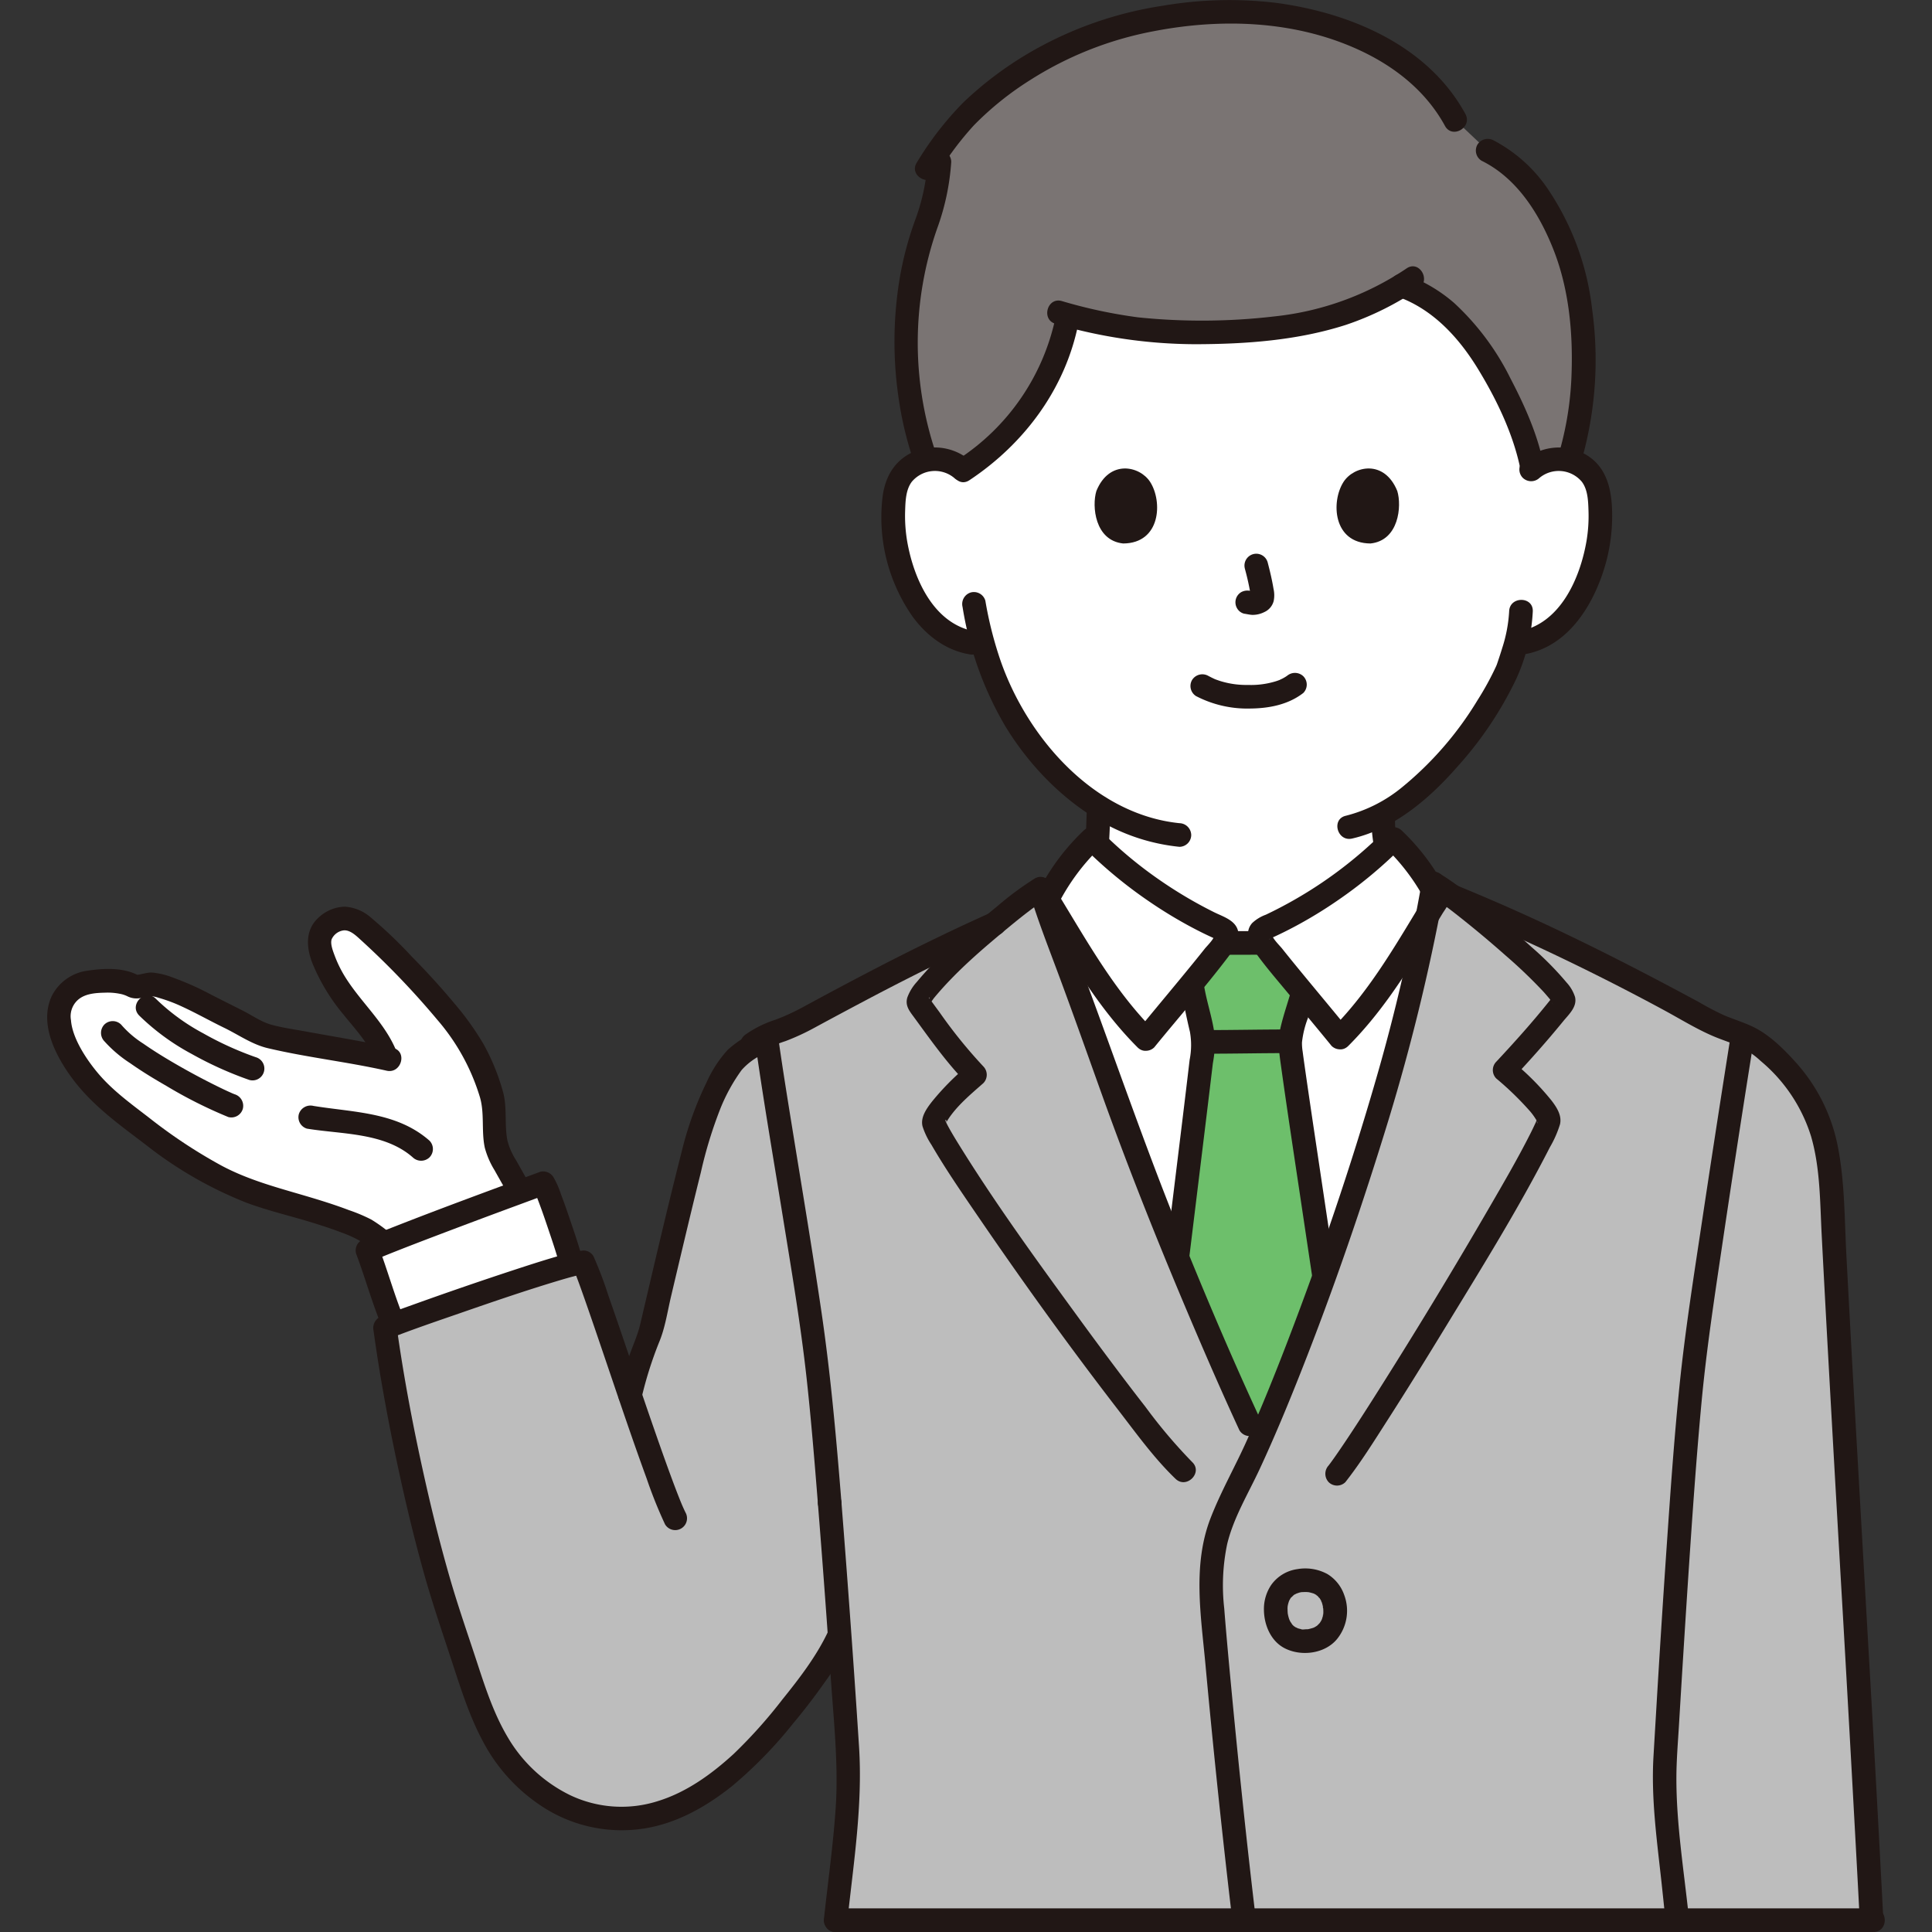 <!DOCTYPE svg PUBLIC "-//W3C//DTD SVG 1.1//EN" "http://www.w3.org/Graphics/SVG/1.1/DTD/svg11.dtd">
<!-- Uploaded to: SVG Repo, www.svgrepo.com, Transformed by: SVG Repo Mixer Tools -->
<svg width="256px" height="256px" viewBox="-9.58 0 392.333 392.333" xmlns="http://www.w3.org/2000/svg" fill="#000000">
<rect x="-9.58" y="0" width="392.333" height="392.333" fill="#333333" stroke="none"/>
<g id="SVGRepo_bgCarrier" stroke-width="0"/>
<g id="SVGRepo_tracerCarrier" stroke-linecap="round" stroke-linejoin="round"/>
<g id="SVGRepo_iconCarrier">
<defs>
<style>.a{fill:#ffffff;}.b{fill:#211715;}.c{fill:#7a7473;}.d{fill:#6dbf6b;}.e{fill:#bdbdbd;}.f{fill:none;}</style>
</defs>
<path class="a" d="M264.633,243.818c2.362-7.1,4.676-14.412,6.866-21.762,5.015-16.833,8.71-35.4,9.822-41.477a42.554,42.554,0,0,0-7.947-10.226,89.453,89.453,0,0,1-25.817,17.993c-.535.242-1.131.539-1.3,1.1a2.073,2.073,0,0,0,.3,1.458,4.521,4.521,0,0,0,.369.577l-7.984.015a3.442,3.442,0,0,0,.273-.442,2.085,2.085,0,0,0,.3-1.468c-.174-.565-.774-.864-1.313-1.108a90.11,90.11,0,0,1-26.007-18.125,45.221,45.221,0,0,0-9.507,13.122c2.526,7.5,7.064,18.875,12.214,33.63,9.422,27,22.334,57.121,29.283,72.128l1.975,3.441C251.707,280.12,258.341,262.727,264.633,243.818Z"/>
<path class="a" d="M70.157,254.14a32.155,32.155,0,0,0-5.542-4.413c-5.844-2.781-13.935-4.866-20.111-6.679-6.53-1.918-11.138-4.621-16.158-7.672-4.642-2.821-10.9-7.952-15.148-11.239-6.166-4.769-16.9-19.418-6.332-24.3,2.958-.8,8.279-1.112,10.854.547.9.122,2.506-.728,4-.433,5.487,1.084,11.141,4.692,16.2,7.07,2.619,1.231,4.619,2.87,7.495,3.524s18.2,3.3,23.539,4.44c-.2-.51-.337-.854-.337-.854-2.178-5.621-9.015-11.047-11.807-17.6-1.5-3.52-2.77-6.674.672-9.02,3.1-2.109,5.585-.527,8.061,1.818a181.721,181.721,0,0,1,15.5,16.219c4.626,5.585,7.126,9.654,9.223,16.9.92,3.176.046,8.34,1.346,11.405,1,2.367,3.51,6.151,5.279,9.9C96.9,243.75,72.961,253.227,70.157,254.14Z"/>
<path class="b" d="M70.932,213.493c-2.367-5.907-7.423-10.089-10.652-15.478A24.483,24.483,0,0,1,58.359,194c-.377-1.009-.881-2.348-.593-3.251a3.1,3.1,0,0,1,2.46-1.817c1.257-.11,2.457,1.026,3.315,1.81a165.635,165.635,0,0,1,15.654,16.312A42.994,42.994,0,0,1,87.9,222.882c.941,3.29.245,6.85.971,10.2a17.214,17.214,0,0,0,1.985,4.568c1.029,1.859,2.108,3.69,3.1,5.572,1.437,2.735,5.581.312,4.144-2.423-.927-1.765-1.931-3.486-2.9-5.225a13.521,13.521,0,0,1-1.73-3.935c-.659-3.309,0-6.749-.936-10.034a44.239,44.239,0,0,0-3.932-9.594,58.464,58.464,0,0,0-6.165-8.542c-2.668-3.2-5.49-6.266-8.413-9.232a91.653,91.653,0,0,0-8.333-7.946,8.806,8.806,0,0,0-5.288-2.169,8.039,8.039,0,0,0-5.37,2.294c-2.692,2.489-2.392,6.061-1.17,9.194A39.678,39.678,0,0,0,60.148,206c2.173,2.727,4.839,5.481,6.156,8.765a2.473,2.473,0,0,0,2.952,1.676,2.416,2.416,0,0,0,1.676-2.952Z"/>
<path class="b" d="M70.206,212.807c-5.876-1.323-11.847-2.268-17.77-3.355-2.261-.414-4.582-.734-6.8-1.33-2.141-.574-3.957-1.9-5.914-2.889-2.18-1.1-4.364-2.193-6.538-3.308a58.573,58.573,0,0,0-7.8-3.464,15.377,15.377,0,0,0-4.071-.964c-1.214-.058-2.487.537-3.591.484l1.211.328c-3.1-1.874-7.166-1.72-10.615-1.206A9.511,9.511,0,0,0,.921,202.29c-2.609,5.615.816,12.167,4.155,16.681,4.04,5.463,9.468,9.33,14.831,13.406a81.109,81.109,0,0,0,20.577,11.866c4.423,1.639,9.059,2.7,13.561,4.1,2.2.683,4.384,1.411,6.529,2.247a22.085,22.085,0,0,1,6.127,3.6,2.47,2.47,0,0,0,3.394,0,2.419,2.419,0,0,0,0-3.394,31.339,31.339,0,0,0-4.266-3.135,33.6,33.6,0,0,0-4.547-1.918c-2.889-1.1-5.844-2.014-8.807-2.888-5.891-1.738-11.7-3.266-17.146-6.19a104.254,104.254,0,0,1-14.472-9.56c-3.727-2.885-7.577-5.624-10.615-9.263-2.482-2.974-5.151-7.156-5.409-10.674A4.462,4.462,0,0,1,6.081,203.2c1.4-1.377,3.524-1.573,5.644-1.616a12.545,12.545,0,0,1,3.462.321,6.124,6.124,0,0,1,1.086.4,4.086,4.086,0,0,0,2.8.341,12.126,12.126,0,0,1,1.825-.363,6.413,6.413,0,0,1,1.793.36,31.2,31.2,0,0,1,4.674,1.754c2.919,1.343,5.716,2.93,8.606,4.333s5.639,3.369,8.809,4.118c7.968,1.886,16.159,2.782,24.15,4.58,3.008.678,4.293-3.949,1.276-4.628Z"/>
<path class="b" d="M52.782,229.2c7.121,1.163,15.708.776,21.46,5.83a2.458,2.458,0,0,0,3.394,0,2.422,2.422,0,0,0,0-3.394C71,225.807,62.3,225.921,54.058,224.576a2.473,2.473,0,0,0-2.952,1.676,2.419,2.419,0,0,0,1.676,2.952Z"/>
<path class="b" d="M18.684,206.224A46.858,46.858,0,0,0,29.3,214a73.233,73.233,0,0,0,11.766,5.311,2.4,2.4,0,1,0,1.276-4.629,66.016,66.016,0,0,1-10.619-4.826,42.283,42.283,0,0,1-9.643-7.025c-2.168-2.208-5.561,1.187-3.394,3.394Z"/>
<path class="b" d="M11.613,211.444a25.9,25.9,0,0,0,5.252,4.466c2.349,1.655,4.809,3.152,7.3,4.581a92.231,92.231,0,0,0,12.615,6.347,2.42,2.42,0,0,0,2.953-1.677,2.455,2.455,0,0,0-1.677-2.952c-.152-.058-.3-.121-.455-.181-.441-.173.463.212.033.013-.376-.173-.756-.336-1.131-.51-.957-.443-1.9-.906-2.846-1.38q-3.586-1.8-7.069-3.8c-2.411-1.384-4.793-2.832-7.074-4.424a20.261,20.261,0,0,1-4.506-3.873,2.417,2.417,0,0,0-3.394,0,2.455,2.455,0,0,0,0,3.394Z"/>
<path class="a" d="M65.161,254.25l-.123-.329c4.82-2.29,32.19-12.35,35.7-13.65,1.178,1.728,5.14,14.02,5.778,16.541-7.507,1.942-28.716,9.342-36.157,12.116l-.139-.331C69.064,265.84,66.293,257.324,65.161,254.25Z"/>
<path class="a" d="M301.358,95.339a8.6,8.6,0,0,1,6.885-2.014,8.122,8.122,0,0,1,5.842,3.884,11.473,11.473,0,0,1,1.2,4.621,34.427,34.427,0,0,1-3.51,18.249,21.883,21.883,0,0,1-5.658,7.425,14.493,14.493,0,0,1-6.746,3.041s-.42.065-1.157.185c-.553,2.069-1.174,3.812-1.479,4.738-1.9,5.152-12.225,22.553-25.4,29.793-.413,10.905,5.334,22.99,17.172,24.565,0,0-5.874,33.734-47.176,33.734s-40.391-36.007-40.391-36.007c3.78-1.489,8.211-2.6,10.087-6.6,2.359-5.037,2.251-11.78,2.527-17.194a54.135,54.135,0,0,1-12.342-11.095,58.544,58.544,0,0,1-11.157-21.779l-2.2-.338a14.5,14.5,0,0,1-6.746-3.04,21.871,21.871,0,0,1-5.658-7.426,34.428,34.428,0,0,1-3.511-18.249,11.489,11.489,0,0,1,1.2-4.621,8.125,8.125,0,0,1,5.842-3.884,8.606,8.606,0,0,1,6.886,2.014s-3.813-52.52,55.459-52.52C303.542,42.819,301.358,95.339,301.358,95.339Z"/>
<path class="c" d="M292.517,30.579c8,3.851,12.906,12.4,15.76,19.689,4.23,10.806,5.347,29.073.778,43.222a7.943,7.943,0,0,0-.812-.165,8.577,8.577,0,0,0-6.658,1.834c-1.1-6.485-6.922-19.808-12.657-26.728-3.839-4.639-7.449-8.128-13.879-10.441a58.8,58.8,0,0,1-11,5.357,67.365,67.365,0,0,1-15.808,3.4c-15.752,1.293-26.157,1.273-40.958-2.766-2.262,13.223-10.113,24.164-21.269,31.5a8.579,8.579,0,0,0-7.031-2.149q-.283.042-.563.1c-4.8-13.575-5.939-32.193.365-48.659A42.976,42.976,0,0,0,181.243,30.3a47.877,47.877,0,0,1,9.274-10.3C205.628,7.338,221.094,3.547,236.033,2.5c16.286-1.139,40.41,4.225,49.891,21.854Z"/>
<path class="b" d="M211.148,163.936c-.235,4.895-.124,9.968-1.743,14.659a7.358,7.358,0,0,1-3.353,4.212,38.964,38.964,0,0,1-5.749,2.432,2.47,2.47,0,0,0-1.676,2.952,2.418,2.418,0,0,0,2.952,1.676,46.722,46.722,0,0,0,6.895-2.915,12.024,12.024,0,0,0,5.165-6.037c2.17-5.327,2.038-11.329,2.309-16.979.149-3.088-4.652-3.08-4.8,0Z"/>
<path class="b" d="M268.922,165.653c-.218,11.732,6.322,24.692,18.948,26.487a2.48,2.48,0,0,0,2.952-1.676,2.415,2.415,0,0,0-1.676-2.952,16.273,16.273,0,0,1-11.723-7.646,25.747,25.747,0,0,1-3.7-14.213c.057-3.09-4.743-3.09-4.8,0Z"/>
<path class="d" d="M253.746,205.968c.517-1.578.907-3.01,1.253-4.392-1.063-1.287-2.119-2.569-3.107-3.777-2.283-2.794-4.181-5.172-4.974-6.318l-7.979.015c-.735,1.1-2.717,3.579-5.108,6.5-.467.571-.949,1.159-1.44,1.755.453,2.316.9,4.632,1.443,6.948q.183.781.38,1.563a13.759,13.759,0,0,1,.568,3.465c-.006.785-2.663,22.375-5.264,43.625,5.624,13.726,10.981,25.924,14.663,33.876l1.783,3.848c4.042-9.088,8.672-20.8,13.332-33.817-3.145-21.1-6.918-45.948-6.9-47.145A21.009,21.009,0,0,1,253.746,205.968Z"/>
<path class="b" d="M235.584,213.977c5.431,0,10.862-.12,16.293-.122a2.4,2.4,0,0,0,0-4.8c-5.431,0-10.862.12-16.293.122a2.4,2.4,0,0,0,0,4.8Z"/>
<path class="b" d="M261.823,260.053q-2.359-15.808-4.722-31.617c-.587-3.964-1.174-7.929-1.737-11.9q-.135-.948-.266-1.895-.053-.38-.1-.76c.106.784-.023-.173-.046-.352a10.131,10.131,0,0,1-.137-1.863,19.514,19.514,0,0,1,1.178-4.848q.808-2.492,1.433-5.032c.8-3.244,1.485-6.5,2.513-9.685a2.42,2.42,0,0,0-2.314-3.038c-9,0-18,.041-27.005.042a2.427,2.427,0,0,0-2.314,3.038c1.438,5.758,2.371,11.629,3.756,17.4a15.306,15.306,0,0,1-.062,5.672c-.959,8.171-1.969,16.336-2.967,24.5q-1.067,8.731-2.136,17.462a2.413,2.413,0,0,0,2.4,2.4,2.458,2.458,0,0,0,2.4-2.4q1.868-15.269,3.73-30.536.651-5.358,1.289-10.717a25.317,25.317,0,0,0,.425-5.074c-.278-3.194-1.376-6.4-2-9.539-.695-3.491-1.341-6.992-2.2-10.447l-2.314,3.038c9,0,18-.041,27.005-.042l-2.314-3.038c-.942,2.915-1.607,5.891-2.316,8.867-.715,3-1.824,5.893-2.521,8.891-.655,2.813-.324,5.012.063,7.795,1.215,8.736,2.548,17.456,3.853,26.179q1.4,9.384,2.807,18.769a2.418,2.418,0,0,0,2.953,1.677,2.463,2.463,0,0,0,1.676-2.953Z"/>
<path class="e" d="M370.451,389.324c-2.52-48.846-5.753-99.66-8.106-146.47-.6-12.027-2.776-21.257-14.68-30.759-2.789-2.226-6.7-2.858-9.836-4.563-18.576-10.1-34.453-18.353-56.655-27.214a330.433,330.433,0,0,1-9.675,41.738c-8.09,27.152-17.87,53.79-25.535,71.025l-1.783-3.848c-6.949-15.007-19.861-45.133-29.283-72.128-5.009-14.35-9.439-26.322-12-34.05-18.814,7.853-33.3,15.422-49.947,24.477-3.724,2.025-8.545,2.537-11.29,6.036a13.749,13.749,0,0,0-1.815,1.374c-4.026,4.769-6.868,12.594-8.2,17.695-2.185,8.377-5.639,23.02-9.2,38.15a91.292,91.292,0,0,0-4.091,12.537c-4.145-12.119-8.239-24.411-9.482-26.985-3.472.1-34.685,11.048-40.282,13.263.524,3.821,1.412,9.461,2.651,16.125,2.553,13.737,6.593,31.822,11.992,47.28,4.073,11.66,6.567,24.108,18.524,31.794,12.221,7.857,24.892,4.629,34.842-3.175,6.365-4.99,7.2-6.5,11.774-11.7,4.519-5.134,10.244-13.044,12.2-17.235l.352-.465c.855,11.977,1.5,21.829,1.693,24.979.528,8.743-.873,17.461-1.784,26.173-.263,2.517-.52,4.953-.772,7.322"/>
<path class="a" d="M262.527,210.7c8.29-8.239,13.72-18.218,19.844-28.187a44.168,44.168,0,0,0-9-12.156,89.453,89.453,0,0,1-25.817,17.993c-.535.242-1.131.539-1.3,1.1a2.073,2.073,0,0,0,.3,1.458,83.5,83.5,0,0,0,5.34,6.9C255.525,202.244,260.087,207.692,262.527,210.7Z"/>
<path class="a" d="M223.119,210.992c-8.352-8.3-13.821-18.352-19.991-28.393a44.525,44.525,0,0,1,9.063-12.246A90.11,90.11,0,0,0,238.2,188.478c.539.244,1.139.543,1.313,1.108a2.085,2.085,0,0,1-.3,1.468A83.771,83.771,0,0,1,233.831,198C230.171,202.479,225.576,207.966,223.119,210.992Z"/>
<path class="b" d="M264.224,212.393c6.258-6.264,11.12-13.69,15.7-21.221,1.12-1.843,2.229-3.692,3.348-5.535.678-1.115,1.8-2.37,1.412-3.766a12.845,12.845,0,0,0-1.454-2.784,45.087,45.087,0,0,0-8.16-10.431,2.442,2.442,0,0,0-3.394,0,86.5,86.5,0,0,1-21.425,15.713q-1.383.721-2.794,1.389a7.988,7.988,0,0,0-2.751,1.684c-1.417,1.581-.9,3.764.2,5.349,2.25,3.233,4.886,6.232,7.389,9.268,2.84,3.447,5.712,6.869,8.53,10.334a2.417,2.417,0,0,0,3.394,0,2.456,2.456,0,0,0,0-3.394c-2.863-3.52-5.78-7-8.665-10.5-1.6-1.94-3.195-3.883-4.759-5.851-.55-.692-2.262-2.305-2.146-3.2l-.328,1.211-.2.092a3.977,3.977,0,0,1,.478-.254c.3-.147.6-.278.9-.418q.841-.392,1.673-.805,1.794-.889,3.544-1.864,3.7-2.059,7.2-4.462a90.9,90.9,0,0,0,13.147-10.9h-3.394a42.856,42.856,0,0,1,8.622,11.671V181.3c-5.91,9.633-11.416,19.64-19.469,27.7C258.644,211.187,262.037,214.582,264.224,212.393Z"/>
<path class="b" d="M224.816,209.3c-8.114-8.12-13.661-18.2-19.615-27.908v2.423a43.173,43.173,0,0,1,8.688-11.76h-3.4a91.578,91.578,0,0,0,13.24,10.973q3.43,2.354,7.063,4.39,1.763.987,3.57,1.89.93.464,1.873.9c.248.116.5.225.747.344a4.08,4.08,0,0,1,.486.243q.334.179-.035,0l-.327-1.211c.114.884-1.5,2.406-2.047,3.089-1.613,2.035-3.263,4.041-4.914,6.046-2.906,3.527-5.845,7.028-8.729,10.574a2.472,2.472,0,0,0,0,3.394,2.418,2.418,0,0,0,3.4,0c5.14-6.322,10.56-12.446,15.459-18.96a6.113,6.113,0,0,0,1.636-4.143c-.2-2.6-2.972-3.363-4.934-4.335a89.234,89.234,0,0,1-11.367-6.75,84.566,84.566,0,0,1-11.721-9.845,2.446,2.446,0,0,0-3.4,0,45.426,45.426,0,0,0-8.217,10.5c-.57.984-1.549,2.269-1.549,3.439,0,1.136.931,2.194,1.492,3.117,1.152,1.9,2.292,3.8,3.445,5.694,4.6,7.553,9.479,15,15.756,21.279C223.608,214.877,227,211.484,224.816,209.3Z"/>
<path class="b" d="M72.535,267.959c-1.987-4.792-3.356-9.824-5.183-14.676l-1.1,2.711c.264-.125.531-.244.8-.362.187-.082.376-.161.564-.242-.284.122-.181.074.217-.09q1.533-.632,3.075-1.239c2.707-1.07,5.425-2.111,8.146-3.145q8.5-3.231,17.04-6.376,2.643-.98,5.287-1.955l-2.71-1.1a8.427,8.427,0,0,1,.544,1.067c.114.246.119.283.008.012l.192.474q.189.472.368.949c.634,1.669,1.218,3.357,1.789,5.049.937,2.781,1.908,5.58,2.637,8.425.766,2.991,5.4,1.723,4.628-1.276-.753-2.939-1.759-5.83-2.731-8.7-.566-1.674-1.146-3.344-1.779-4.993a18.031,18.031,0,0,0-1.512-3.428,2.443,2.443,0,0,0-2.71-1.1c-9.967,3.69-19.954,7.339-29.846,11.228-2.154.847-4.333,1.676-6.427,2.664a2.4,2.4,0,0,0-1.1,2.71c1.827,4.852,3.2,9.884,5.182,14.676a2.479,2.479,0,0,0,2.952,1.676,2.415,2.415,0,0,0,1.677-2.952Z"/>
<path class="b" d="M142.834,209.99a22.478,22.478,0,0,0-4.6,3.166,24.806,24.806,0,0,0-4.32,6.616,69.408,69.408,0,0,0-5.09,14.2c-2.964,11.616-5.66,23.3-8.4,34.971-.56,2.384-1.7,4.74-2.466,7.115-.7,2.187-1.373,4.394-1.908,6.628-.719,3,3.908,4.284,4.629,1.276a77.794,77.794,0,0,1,3.562-11.329c1.239-2.923,1.712-6.244,2.441-9.335q1.08-4.581,2.169-9.161c1.275-5.361,2.558-10.721,3.894-16.068a88.183,88.183,0,0,1,3.988-13.012,36.173,36.173,0,0,1,4.3-7.774,13.173,13.173,0,0,1,4.228-3.148c2.7-1.508.279-5.656-2.422-4.145Z"/>
<path class="b" d="M129.617,307.127c-.214-.433-.411-.872-.607-1.313-.058-.131-.112-.262-.169-.393.283.654.06.145.006.012-.147-.36-.3-.72-.44-1.081-.6-1.508-1.174-3.028-1.736-4.552-1.449-3.932-2.828-7.89-4.2-11.851-2.858-8.283-5.615-16.6-8.511-24.871a78.938,78.938,0,0,0-3.012-7.951,2.345,2.345,0,0,0-2.073-1.188,23.066,23.066,0,0,0-5.29,1.193c-2.934.854-5.844,1.794-8.747,2.746q-10.043,3.3-19.99,6.871c-2.3.825-4.616,1.64-6.893,2.539a2.507,2.507,0,0,0-1.676,2.952c1.376,10,3.256,19.945,5.418,29.8,1.421,6.479,2.993,12.927,4.777,19.316,1.728,6.189,3.812,12.243,5.812,18.345,1.794,5.474,3.545,11.022,6.3,16.106a35.446,35.446,0,0,0,12.369,13.322,29.45,29.45,0,0,0,20.11,4.212c6.734-1.027,12.71-4.415,17.971-8.6a87.739,87.739,0,0,0,12.447-12.762c2.318-2.769,4.517-5.648,6.588-8.607a52.629,52.629,0,0,0,4.576-7.468,2.467,2.467,0,0,0-.861-3.283,2.421,2.421,0,0,0-3.284.861c-2.331,4.909-5.805,9.421-9.2,13.63a99.537,99.537,0,0,1-9.909,11.072c-4.45,4.069-9.5,7.742-15.313,9.546a24.273,24.273,0,0,1-17.84-1.164,29.861,29.861,0,0,1-12.631-11.642c-2.826-4.713-4.549-9.942-6.248-15.138-1.882-5.752-3.885-11.455-5.566-17.272-1.777-6.15-3.344-12.36-4.765-18.6-2.478-10.886-4.6-21.885-6.12-32.948l-1.677,2.952c4.91-1.937,9.926-3.631,14.912-5.359,6.424-2.227,12.864-4.437,19.376-6.4,1.248-.375,2.5-.744,3.761-1.066.436-.111.873-.22,1.314-.307a4.232,4.232,0,0,0,.452-.082c.221-.072-.77.061-.171.036l-2.072-1.189a1.769,1.769,0,0,0,.187.411c.309.318-.229-.587.019.051.2.516.405,1.029.6,1.547.5,1.328.974,2.665,1.445,4,1.313,3.727,2.584,7.469,3.856,11.211,2.89,8.493,5.731,17.007,8.81,25.434a91.838,91.838,0,0,0,3.749,9.342,2.4,2.4,0,0,0,4.144-2.422Z"/>
<path class="b" d="M156.5,305.188q1.439,18,2.661,36.013c.594,8.615,1.542,17.318.961,25.953-.512,7.614-1.6,15.193-2.412,22.779a2.415,2.415,0,0,0,2.4,2.4,2.456,2.456,0,0,0,2.4-2.4c1.259-11.743,3.114-23.418,2.354-35.255q-.911-14.173-1.956-28.338-.77-10.579-1.608-21.152a2.461,2.461,0,0,0-2.4-2.4,2.418,2.418,0,0,0-2.4,2.4Z"/>
<path class="b" d="M143.958,212.9c1.6,11.2,3.52,22.351,5.324,33.517,1.813,11.217,3.736,22.491,4.949,33.582.917,8.38,1.6,16.787,2.271,25.189a2.461,2.461,0,0,0,2.4,2.4,2.419,2.419,0,0,0,2.4-2.4c-1.044-13.022-2.188-26.013-4.092-38.94-1.833-12.445-3.915-24.852-5.922-37.269-.935-5.779-1.872-11.559-2.7-17.355a2.415,2.415,0,0,0-2.952-1.676,2.463,2.463,0,0,0-1.677,2.952Z"/>
<path class="b" d="M144.329,214.164a20.623,20.623,0,0,1,5.555-2.727,46.475,46.475,0,0,0,5.963-2.749q6.145-3.331,12.332-6.588c8.351-4.373,16.8-8.548,25.4-12.416a2.418,2.418,0,0,0,.861-3.284,2.458,2.458,0,0,0-3.283-.861c-8.6,3.869-17.05,8.043-25.4,12.417q-6.192,3.243-12.332,6.587a42.942,42.942,0,0,1-5.583,2.548,22.387,22.387,0,0,0-5.934,2.928,2.478,2.478,0,0,0-.861,3.284,2.416,2.416,0,0,0,3.283.861Z"/>
<path class="f" d="M164.1,389.815c34.549,0,134.151.122,159.942.122"/>
<path class="b" d="M251.871,326.881c0-.265.02-.526.039-.79.037-.5-.116.6-.013.115.028-.129.05-.259.08-.388.061-.257.145-.5.227-.755.152-.463-.265.52-.038.09.082-.155.158-.312.249-.463.068-.113.144-.22.216-.331.264-.4-.388.415-.046.069a4.67,4.67,0,0,0,.585-.563c-.233.366-.313.227-.032.046.08-.052.163-.1.246-.149a2.593,2.593,0,0,0,.4-.2q-.513.208-.147.066c.1-.037.2-.071.3-.1a3.117,3.117,0,0,1,.989-.226c-.611-.045-.066.018.1.008.2-.013.393-.022.59-.018s.373.024.56.035c.6.037-.506-.128.061.015a9.144,9.144,0,0,1,1.1.311c-.009.023-.52-.253-.018.008q.195.1.383.219c.267.168.238.335-.019-.044a1.515,1.515,0,0,0,.215.182c.2.176.365.456.574.605-.388-.275-.217-.293-.051-.038q.151.234.279.481c.115.222.1.5-.007-.064a3.536,3.536,0,0,0,.147.4,7.56,7.56,0,0,1,.224.835,2.666,2.666,0,0,0,.077.433c-.208-.511-.041-.329-.018-.047a8.212,8.212,0,0,1,.025.967c0,.09-.012.18-.016.271-.014.3-.159.183.04-.25a4.5,4.5,0,0,0-.14.68,6.931,6.931,0,0,0-.225.685c-.056-.057.274-.592.044-.122q-.111.225-.24.44c-.066.109-.139.213-.208.321-.256.4.386-.43.06-.076-.181.2-.367.382-.558.569-.351.345.473-.307.055-.034-.119.078-.234.159-.356.232-.083.05-.167.1-.252.143-.589.312.292-.067-.115.066a8.892,8.892,0,0,1-.934.269c-.176.037-.608.233-.053.024a2.1,2.1,0,0,1-.556.043c-.23.01-.926.115-1.116-.027l.3.044c-.11-.016-.219-.036-.327-.058a5.633,5.633,0,0,1-.613-.16l-.144-.049q-.364-.138.159.076c-.078-.1-.387-.194-.505-.265a1.974,1.974,0,0,0-.347-.228q.454.361.167.124l-.1-.088c-.1-.089-.193-.182-.284-.278-.06-.064-.118-.129-.175-.195q-.237-.288.133.179c-.123-.264-.337-.5-.473-.766-.057-.11-.1-.238-.165-.344.369.606.088.209.012-.015a7.589,7.589,0,0,1-.23-.835c-.026-.118-.042-.239-.069-.356-.1-.412.053.68.008.055-.019-.26-.037-.517-.038-.777a2.4,2.4,0,0,0-4.8,0c.021,3.069,1.386,6.391,4.249,7.84,3.34,1.69,8.091,1.114,10.566-1.845a9.133,9.133,0,0,0,1.474-9.024,8.05,8.05,0,0,0-3.373-4.2,9.4,9.4,0,0,0-6.163-1.01,7.831,7.831,0,0,0-5.26,3.186,8.727,8.727,0,0,0-1.493,5.051,2.4,2.4,0,0,0,4.8,0Z"/>
<path class="b" d="M199.422,181.13c1.715,5.691,3.9,11.244,5.972,16.811,3.036,8.159,5.933,16.364,8.873,24.558,5.805,16.174,12.226,32.128,18.979,47.928,2.867,6.71,5.8,13.394,8.863,20.017a2.42,2.42,0,0,0,3.284.861,2.456,2.456,0,0,0,.861-3.284c-5.994-12.952-11.555-26.111-16.877-39.352-6.566-16.335-12.283-32.959-18.408-49.457-2.381-6.415-4.942-12.8-6.919-19.358-.889-2.95-5.523-1.693-4.628,1.276Z"/>
<path class="b" d="M284.55,184.255a477.522,477.522,0,0,1,43.26,20.6c3.447,1.838,6.843,3.979,10.432,5.524,1.745.752,3.568,1.311,5.305,2.077a17.155,17.155,0,0,1,4.424,3.007,32.513,32.513,0,0,1,10.222,15.29c1.871,6.448,1.811,13.286,2.154,19.935q.668,12.9,1.385,25.793,1.464,26.446,3.008,52.888,1.533,26.736,2.97,53.476.171,3.237.338,6.475c.159,3.074,4.96,3.093,4.8,0q-1.4-27.069-2.975-54.13-1.541-26.979-3.077-53.96-.735-13.18-1.431-26.365c-.388-7.4-.315-15.006-1.789-22.3a35.64,35.64,0,0,0-8.521-16.868c-2.5-2.783-5.473-5.718-8.9-7.3-1.793-.83-3.677-1.417-5.5-2.169a55.03,55.03,0,0,1-5.1-2.656c-14.2-7.673-28.577-14.974-43.428-21.307q-3.143-1.34-6.3-2.636a2.414,2.414,0,0,0-2.952,1.676,2.459,2.459,0,0,0,1.676,2.952Z"/>
<path class="b" d="M341.75,211.089q-2.895,18.292-5.651,36.606c-1.683,11.233-3.477,22.482-4.628,33.785-1.108,10.9-1.86,21.831-2.61,32.756q-1.132,16.49-2.105,32.989-.28,4.669-.555,9.34c-.514,8.594.685,17.082,1.615,25.605.249,2.283.482,4.568.724,6.851a2.469,2.469,0,0,0,2.4,2.4,2.417,2.417,0,0,0,2.4-2.4c-.989-9.341-2.535-18.762-2.492-28.173.016-3.524.316-7.057.526-10.574q.93-15.6,1.959-31.2c.761-11.376,1.542-22.756,2.6-34.108.981-10.529,2.5-20.526,4.058-31.05q2.831-19.131,5.863-38.229.262-1.66.524-3.321a2.475,2.475,0,0,0-1.676-2.952,2.419,2.419,0,0,0-2.952,1.676Z"/>
<path class="b" d="M245.467,389.9c-1.881-15.68-3.518-31.391-5.008-47.113-.511-5.4-1.013-10.8-1.437-16.206a41.144,41.144,0,0,1,.589-12.969c1.293-5.41,4.256-10.224,6.624-15.317,2.994-6.442,5.719-13.011,8.33-19.616,6.688-16.918,12.6-34.154,17.913-51.552a414.988,414.988,0,0,0,10.95-44.822c.14-.746.277-1.492.406-2.24a2.469,2.469,0,0,0-1.676-2.952,2.419,2.419,0,0,0-2.952,1.676,378.966,378.966,0,0,1-9.382,40.453c-5.158,17.852-11.17,35.5-17.822,52.852-2.631,6.863-5.374,13.687-8.373,20.4-2.371,5.306-5.3,10.416-7.394,15.838-3.664,9.5-1.933,19.762-1.03,29.591q2.117,23.039,4.761,46.027.345,2.976.7,5.951a2.476,2.476,0,0,0,2.4,2.4,2.414,2.414,0,0,0,2.4-2.4Z"/>
<path class="b" d="M200.525,178.42a61.772,61.772,0,0,0-7.574,5.606q-4.744,3.859-9.228,8.028a68.733,68.733,0,0,0-7.126,7.354,9.533,9.533,0,0,0-1.936,3.184c-.459,1.654.455,2.733,1.375,3.989,3.355,4.58,6.687,9.323,10.681,13.377v-3.4a53.1,53.1,0,0,0-7.056,7.167c-1.061,1.373-2.358,3.156-1.9,5a15.137,15.137,0,0,0,1.8,3.739c2.864,4.929,6.116,9.646,9.329,14.351,9.161,13.415,18.666,26.626,28.59,39.488,3.674,4.761,7.3,9.818,11.652,14,2.227,2.141,5.626-1.248,3.394-3.394A105.051,105.051,0,0,1,223,285.653c-2.049-2.618-4.184-5.423-6.393-8.367q-3.633-4.842-7.2-9.737c-8.436-11.571-16.926-23.225-24.452-35.418-.566-.916-1.123-1.838-1.65-2.777-.2-.35-.39-.7-.573-1.061-.077-.152-.149-.307-.226-.459-.282-.558.037.153.055.154-.08,0-.141-.564-.184-.566.5.019.074.792.074.548a.434.434,0,0,1,0-.051q-.157.978-.042.416l.056-.189q-.173.363.024-.044c.12-.237.259-.466.4-.69,1.833-2.864,4.692-5.229,7.218-7.454a2.43,2.43,0,0,0,0-3.4,99.3,99.3,0,0,1-8.892-10.991q-.82-1.113-1.636-2.23a5.109,5.109,0,0,1-.536-.735c.19-.381.276,1.446.271.987,0-.391-.124.707-.049.347.106-.509-.2.248-.053.088a3.225,3.225,0,0,0,.271-.485c.115-.188.244-.368.369-.551.055-.081.116-.157.173-.237.222-.312-.318.375.118-.15,4.482-5.4,9.983-10.068,15.383-14.518q1.137-.939,2.292-1.855c.343-.271.686-.541,1.033-.808-.372.287.21-.159.231-.176l.518-.391a36.277,36.277,0,0,1,3.343-2.294c2.666-1.558.253-5.708-2.422-4.144Z"/>
<path class="b" d="M280.309,181.5c1,.585,1.949,1.261,2.886,1.942,1.445,1.049,2.41,1.8,3.644,2.776q4.773,3.777,9.332,7.819a101.3,101.3,0,0,1,7.678,7.35c.4.442.786.9,1.175,1.357.315.368-.229-.381.175.237.126.192.25.384.374.577.145.224.274.731-.006-.091.147.43,0,.189,0-.231s.643-1.321.034-.662c.019-.021-.392.515-.2.272.1-.127-.347.437-.417.525-3.385,4.229-7.022,8.283-10.721,12.239a2.427,2.427,0,0,0,0,3.394,62.224,62.224,0,0,1,6.822,6.614,12.67,12.67,0,0,1,1.01,1.332c.1.153.69,1.088.422.718.169.233.036,1.006.013-.231,0,.017,0,.034,0,.052,0-.074.222-.771.047-.4-.08.169-.115.381-.179.559-.039.109-.089.215-.127.324-.15.439.3-.654,0-.007-.338.731-.682,1.458-1.045,2.177-2.552,5.058-5.411,9.968-8.252,14.867q-11.555,19.933-23.927,39.392c-1.773,2.783-3.561,5.558-5.4,8.3-.7,1.047-1.408,2.089-2.133,3.12-.278.394-.557.786-.842,1.174-.123.168-.248.335-.372.5-.463.626.2-.25-.068.092a2.477,2.477,0,0,0,0,3.394,2.417,2.417,0,0,0,3.394,0c3.054-3.884,5.687-8.114,8.351-12.268,4.11-6.4,8.116-12.875,12.078-19.372,7.28-11.939,14.735-23.906,21.1-36.367a21.91,21.91,0,0,0,2.053-4.652c.423-1.787-.657-3.441-1.695-4.805a53.954,53.954,0,0,0-7.862-7.913V219c3.515-3.759,6.951-7.615,10.2-11.6,1.152-1.411,2.882-2.937,2.412-4.945a7.845,7.845,0,0,0-1.713-2.932,63.715,63.715,0,0,0-7.17-7.246q-4.789-4.358-9.847-8.411a74.17,74.17,0,0,0-8.809-6.512c-2.673-1.562-5.092,2.585-2.423,4.144Z"/>
<path class="b" d="M160.112,392.333H370.849c3.088,0,3.094-4.8,0-4.8H160.112c-3.089,0-3.094,4.8,0,4.8Z"/>
<path class="b" d="M180.737,35.438a63.012,63.012,0,0,1,7.477-10.017A62.554,62.554,0,0,1,199.5,16.332a71.167,71.167,0,0,1,25.125-9.978c13.831-2.69,28.675-2.2,41.643,3.732,7.283,3.334,13.71,8.366,17.585,15.482,1.478,2.714,5.624.294,4.144-2.423C280.382,9.16,264.464,2.527,249.366.557a80.1,80.1,0,0,0-22.8.607,76.308,76.308,0,0,0-26.634,9.273,72.292,72.292,0,0,0-13.922,10.4,65.538,65.538,0,0,0-9.415,12.181c-1.662,2.615,2.49,5.026,4.144,2.423Z"/>
<path class="b" d="M180.409,91.837a70.189,70.189,0,0,1,.3-45.378,48.9,48.9,0,0,0,2.881-13.565,2.4,2.4,0,1,0-4.8,0,41.581,41.581,0,0,1-2.477,11.658,67.027,67.027,0,0,0-3.2,12.03,78.537,78.537,0,0,0-.2,24.336,71.037,71.037,0,0,0,2.867,12.195c.969,2.918,5.606,1.667,4.629-1.276Z"/>
<path class="b" d="M291.305,32.651c7.209,3.549,11.741,10.837,14.6,18.1,3.087,7.852,3.935,16.589,3.658,24.965a64.958,64.958,0,0,1-2.285,15.372c-.833,2.98,3.8,4.251,4.629,1.276a74.446,74.446,0,0,0,1.834-29.5,54.547,54.547,0,0,0-8.7-24.037,30.356,30.356,0,0,0-11.312-10.319,2.463,2.463,0,0,0-3.284.861,2.423,2.423,0,0,0,.861,3.284Z"/>
<path class="b" d="M303.055,97.036a6.121,6.121,0,0,1,8.587.793c1.211,1.594,1.289,3.87,1.352,5.783a30.793,30.793,0,0,1-.4,6.252c-1.315,7.625-5.365,16.916-13.863,18.367a2.42,2.42,0,0,0-1.677,2.952,2.457,2.457,0,0,0,2.953,1.677c8.562-1.463,13.668-9.455,16.105-17.153a36.207,36.207,0,0,0,1.636-12.986c-.254-4.222-1.467-8.21-5.343-10.435a11.1,11.1,0,0,0-12.749,1.356,2.421,2.421,0,0,0,0,3.394,2.448,2.448,0,0,0,3.394,0Z"/>
<path class="b" d="M296.885,124.139a29.188,29.188,0,0,1-1.4,7.425c-.27.9-.567,1.8-.867,2.688-.076.229-.15.46-.234.687-.036.1-.079.19-.112.287-.171.5.14-.31.031-.07a58.982,58.982,0,0,1-3.84,7.034,68.873,68.873,0,0,1-15.316,17.673,29.284,29.284,0,0,1-11.431,5.794c-3.009.69-1.735,5.319,1.276,4.628,8.578-1.967,15.757-8.157,21.412-14.626a74.293,74.293,0,0,0,11.829-17.6,37.344,37.344,0,0,0,3.453-13.922c.1-3.09-4.7-3.086-4.8,0Z"/>
<path class="b" d="M187.57,93.642a11.061,11.061,0,0,0-11.186-2.084c-4.14,1.638-6.219,5.107-6.748,9.408a35.145,35.145,0,0,0,6.155,24.318c2.811,3.8,6.68,6.765,11.428,7.576a2.471,2.471,0,0,0,2.952-1.677,2.42,2.42,0,0,0-1.676-2.952c-8.5-1.451-12.549-10.743-13.864-18.367a30.937,30.937,0,0,1-.4-6.252c.063-1.911.143-4.192,1.353-5.783a6.121,6.121,0,0,1,8.587-.793,2.461,2.461,0,0,0,3.394,0,2.421,2.421,0,0,0,0-3.394Z"/>
<path class="b" d="M185.889,123.262a69.153,69.153,0,0,0,8.668,24.192c4.988,8.2,12.232,15.618,20.777,20.11a40,40,0,0,0,14.59,4.4,2.416,2.416,0,0,0,2.4-2.4,2.453,2.453,0,0,0-2.4-2.4c-17.359-1.793-30.872-17.343-36.316-32.987a77.053,77.053,0,0,1-3.091-12.191,2.419,2.419,0,0,0-2.952-1.676,2.454,2.454,0,0,0-1.676,2.952Z"/>
<path class="b" d="M274.41,60.305c7.117,2.608,12.32,8.34,16.187,14.684,3.748,6.151,7.112,13.131,8.567,20.23a2.4,2.4,0,1,0,4.628-1.276c-1.217-5.941-3.842-11.736-6.635-17.084a52.528,52.528,0,0,0-11.433-15.324,31.21,31.21,0,0,0-10.038-5.858,2.421,2.421,0,0,0-2.952,1.676,2.449,2.449,0,0,0,1.676,2.952Z"/>
<path class="b" d="M276.083,54.488A59.156,59.156,0,0,1,249.2,64.255a126.568,126.568,0,0,1-27.659.19,100.481,100.481,0,0,1-15.493-3.31c-2.975-.853-4.245,3.778-1.276,4.628A101.882,101.882,0,0,0,233.093,69.9c10.328-.019,20.814-.764,30.69-3.944a60.594,60.594,0,0,0,14.723-7.326c2.564-1.7.163-5.856-2.423-4.144Z"/>
<path class="b" d="M204.8,64.311a45.618,45.618,0,0,1-19.947,29.064c-2.562,1.7-.161,5.86,2.422,4.145,11.193-7.43,19.523-18.635,22.154-31.933a2.462,2.462,0,0,0-1.677-2.952,2.422,2.422,0,0,0-2.952,1.676Z"/>
<path class="b" d="M233.346,141.378a22.56,22.56,0,0,0,10.868,2.506c3.846-.025,7.785-.76,10.871-3.165a2.412,2.412,0,0,0,0-3.394,2.461,2.461,0,0,0-3.394,0c.7-.544.051-.054-.128.06-.223.143-.453.275-.687.4-.143.075-.921.417-.369.2-.312.126-.627.241-.948.344a17.11,17.11,0,0,1-5.7.762,17.821,17.821,0,0,1-5.442-.733c-.348-.1-.686-.227-1.029-.345-.112-.039-.22-.088-.331-.129.6.219.089.039-.027-.015q-.637-.3-1.259-.629a2.453,2.453,0,0,0-3.284.861,2.427,2.427,0,0,0,.861,3.284Z"/>
<path class="b" d="M243.217,115.487a52.314,52.314,0,0,1,1.227,5.615l-.086-.638a3.359,3.359,0,0,1,.021.776l.086-.639a1.891,1.891,0,0,1-.085.349l.242-.573a1.477,1.477,0,0,1-.123.224l.375-.486a1.211,1.211,0,0,1-.184.181l.486-.375a3.565,3.565,0,0,1-.445.235l.574-.242a3.275,3.275,0,0,1-.75.219l.638-.086a3.014,3.014,0,0,1-.7,0l.638.086c-.265-.037-.525-.1-.791-.138a2.655,2.655,0,0,0-1.849.242,2.4,2.4,0,0,0-.861,3.284,2.3,2.3,0,0,0,1.434,1.1c.562.076,1.107.22,1.677.245a5.27,5.27,0,0,0,2.417-.567,3.385,3.385,0,0,0,1.907-2.243,5.817,5.817,0,0,0-.027-2.471c-.3-1.809-.724-3.6-1.189-5.376a2.4,2.4,0,1,0-4.628,1.276Z"/>
<path class="b" d="M213.061,99.711c-.938,3.047-.326,10.058,5.447,10.654,7.631-.045,8.037-8.521,5.468-12.506C221.873,94.6,215.689,93.239,213.061,99.711Z"/>
<path class="b" d="M274.169,99.711c.938,3.047.327,10.058-5.446,10.654-7.631-.046-8.038-8.521-5.469-12.507C265.357,94.6,271.541,93.239,274.169,99.711Z"/>
</g>
</svg>